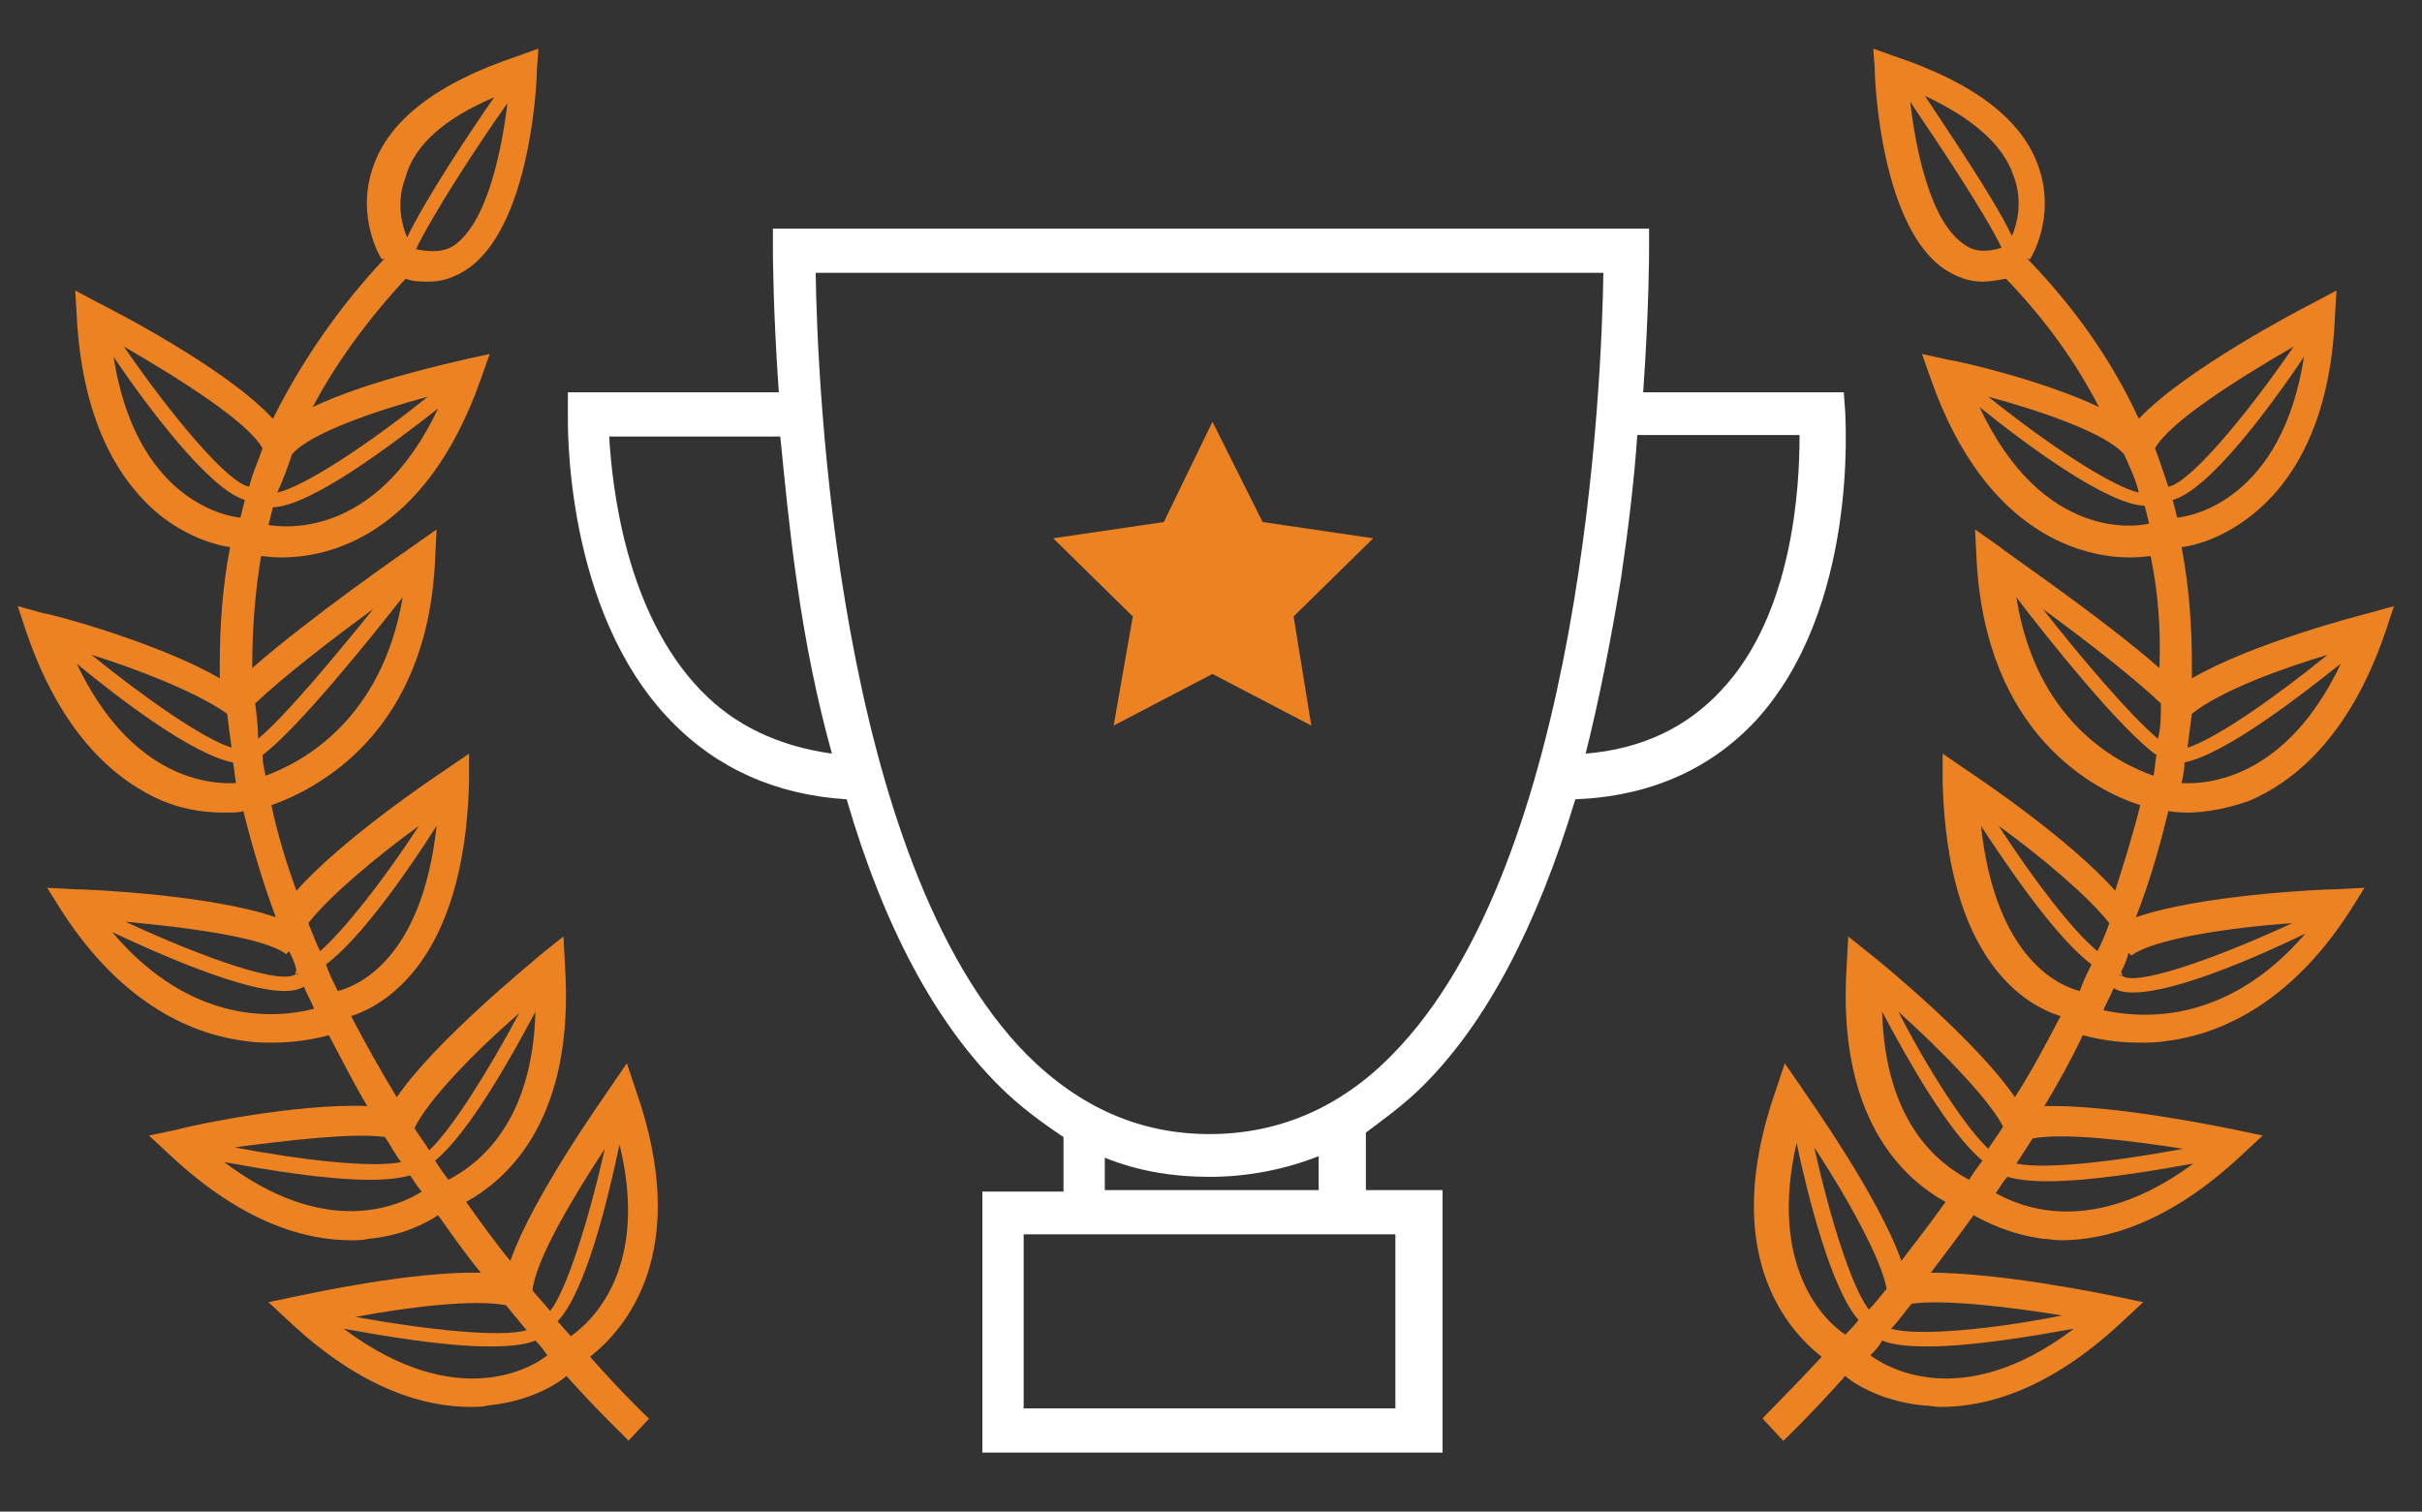 <?xml version="1.0" encoding="utf-8"?>
<!-- Generator: Adobe Illustrator 18.1.0, SVG Export Plug-In . SVG Version: 6.00 Build 0)  -->
<!DOCTYPE svg PUBLIC "-//W3C//DTD SVG 1.1//EN" "http://www.w3.org/Graphics/SVG/1.1/DTD/svg11.dtd">
<svg version="1.1" id="Layer_1" xmlns="http://www.w3.org/2000/svg" xmlns:xlink="http://www.w3.org/1999/xlink" x="0px" y="0px"
	 width="164.2px" height="102.5px" viewBox="-249.5 344.5 164.2 102.5" enable-background="new -249.5 344.5 164.2 102.5"
	 xml:space="preserve">
<rect x="-249.5" y="344.5" width="164.2" height="102.5" fill="#333333" stroke="none"/>
<polygon fill="#ED8222" points="-167.3,373.1 -163.9,379.9 -156.4,381 -161.8,386.3 -160.6,393.7 -167.3,390.2 -174,393.7 
	-172.7,386.3 -178.1,381 -170.6,379.9 "/>
<path fill="#FFFFFF" d="M-153,418.1c4.3-4.3,7.7-10.8,10.3-19.4c5-0.2,9.1-2,12.2-5.3c7-7.6,6.1-20.4,6.1-20.9l-0.1-1.4h-13.6
	c0.4-5.7,0.4-9.5,0.4-9.6l0-1.5h-29.7h-29.7l0,1.5c0,0.1,0,3.9,0.4,9.6h-14.3l0,1.5c0,0.5-0.3,13.3,7,20.8c3.1,3.2,7.1,5,11.9,5.3
	c2.5,8.6,6,15.1,10.3,19.4c1.4,1.4,2.9,2.5,4.4,3.5v3.7h-5.5V443h31.2v-17.8h-5.2v-3.9C-155.7,420.4-154.3,419.4-153,418.1z
	 M-127.5,374.1c0,3.3-0.4,12-5.3,17.2c-2.3,2.5-5.4,4-9.2,4.3c0.9-3.6,1.7-7.6,2.4-11.9c0.5-3.4,0.9-6.7,1.1-9.7H-127.5z
	 M-202,391.3c-5.1-5.3-6-13.8-6.2-17.2h11.6c0.3,3,0.6,6.2,1.1,9.7c0.6,4.3,1.4,8.2,2.4,11.8C-196.7,395.1-199.7,393.7-202,391.3z
	 M-194.2,363h26.7h26.7c-0.1,7.3-1.4,39.9-14.3,53c-3.5,3.6-7.7,5.4-12.4,5.4s-8.8-1.8-12.4-5.4C-192.8,402.9-194.1,370.3-194.2,363
	z M-154.9,428.2V440h-25.2v-11.8h2.5h1.5h17.5h1.5H-154.9z M-160.1,425.2h-14.5V423c2.2,0.9,4.6,1.3,7.1,1.3c2.6,0,5.1-0.5,7.4-1.4
	V425.2z"/>
<path fill="#ED8222" d="M-101.2,399.6c1,0,2.5-0.2,4.2-0.8c2.8-1.2,6.7-4.1,9.2-11.4l0.6-1.8l-1.8,0.5c-0.4,0.1-7.8,2-11.9,4.4
	c0-0.3,0-0.6,0-0.9c0-2.7-0.2-5.4-0.7-8c0.9-0.1,2.8-0.6,4.8-2.2c2.4-1.9,5.3-5.8,5.6-13.5l0.1-1.7l-1.5,0.8
	c-1,0.5-8.8,4.6-11.9,7.9c-1.8-3.9-4.3-7.5-7.6-10.9l0.2,0.1c0.1-0.1,1.8-2.9,0.6-6.3c-1.1-3.2-4.4-5.7-9.8-7.5l-1.4-0.5l0.1,1.4
	c0,1.1,0.5,10.8,4.8,13.6c0.8,0.5,1.6,0.8,2.5,0.8c0.5,0,1-0.1,1.6-0.2c2.6,2.7,4.7,5.6,6.3,8.7c-3.8-1.8-9.4-3.1-10.2-3.2l-1.8-0.4
	l0.6,1.7c3.8,10.8,10.6,12.1,13.5,12.1c0.8,0,1.3-0.1,1.4-0.1c0.5,2.4,0.7,4.9,0.6,7.5c0,0,0,0.1,0,0.1c-4-3.5-10.5-7.9-10.8-8.2
	l-1.7-1.2l0.1,2c0.6,11.9,8,15.7,11.1,16.7c-0.5,2-1.1,3.9-1.7,5.8c-3.1-3.5-9.2-7.6-10.1-8.2l-1.6-1.1l0,1.9
	c0.3,12.2,5.7,15.2,8,15.9c-1,1.9-2,3.8-3.1,5.5c-2.6-3.8-8.9-9-9.8-9.7l-1.5-1.2l-0.1,1.9c-0.7,10.4,3.8,14.5,6.7,16.1
	c-1,1.4-2,2.7-3,4c-1.5-4.3-6.2-10.9-6.8-11.8l-1.1-1.6l-0.6,1.8c-3.9,11.1,0.8,16.3,3.1,18.1c-2.4,2.6-4,4.1-4,4.2l1.4,1.5
	c0,0,1.7-1.6,4.2-4.4c0.3,0.3,2.2,1.7,5.3,2c0.4,0,0.7,0.1,1.2,0.1c3,0,7.3-1.1,12.3-5.8l1.4-1.3l-1.9-0.4c-1-0.2-7.8-1.6-12.5-1.6
	c0.9-1.2,1.9-2.5,2.9-3.9c0.9,0.5,2.5,1.3,4.7,1.6c0.4,0,0.7,0.1,1.2,0.1c3,0,7.3-1.1,12.3-5.8l1.4-1.3l-1.9-0.4
	c-1-0.2-8.2-1.7-12.9-1.6c0.9-1.5,1.8-3.1,2.6-4.8c0.8,0.2,2.1,0.5,3.8,0.5c0.6,0,1.2,0,1.8-0.1c3.4-0.4,8.3-2.3,12.5-8.8l1-1.6
	l-1.9,0.1c-1.1,0-9.3,0.4-13.6,1.9c0.9-2.3,1.6-4.7,2.2-7.2C-101.8,399.6-101.5,399.6-101.2,399.6z M-101.6,397.6
	c0.1-0.5,0.2-0.9,0.2-1.4c2.8-0.6,7.7-4.4,10.6-6.7C-94.5,397.3-99.8,397.7-101.6,397.6z M-100.9,392.9c2-1.6,6.2-3.1,9.2-4
	c-3.7,3-7.6,5.7-9.5,6.3C-101.1,394.4-101,393.6-100.9,392.9L-100.9,392.9z M-101.9,379.6c-0.1-0.4-0.2-0.8-0.3-1.2
	c2.5-0.7,6.6-6.3,8.9-9.7C-94.8,378.3-100.8,379.5-101.9,379.6z M-94,368c-3.3,4.8-7.1,9.3-8.5,9.5c-0.3-0.9-0.6-1.8-0.9-2.6
	C-102.4,373.1-97.8,370.2-94,368z M-113,356.4c0.7,1.8,0.2,3.4-0.1,4.1c-1.3-2.7-4.4-7.2-5.9-9.5
	C-115.8,352.5-113.7,354.3-113,356.4z M-116.3,361.1c-2.3-1.5-3.3-6.3-3.7-9.7c1.9,2.8,5.1,7.6,6.2,9.9
	C-114.8,361.6-115.6,361.6-116.3,361.1z M-104.5,377.9c-1.8-0.4-6.1-3.2-10.2-6.5c3.7,1,8,2.5,9.2,3.9
	C-105.1,376.2-104.7,377-104.5,377.9z M-115.3,372.1c3.1,2.5,8.6,6.6,11.2,6.7c0.1,0.4,0.2,0.8,0.3,1.2
	C-104.5,380.2-111,381.3-115.3,372.1z M-103.2,394.6c-1.9-1.6-5.3-5.6-7.8-8.8c2.6,1.9,6,4.5,8,6.4C-103,393-103,393.8-103.2,394.6z
	 M-112.8,385c2.2,2.9,7.1,9,9.5,10.7c-0.1,0.5-0.1,0.9-0.2,1.4C-106.1,396.2-111.5,393.3-112.8,385z M-106.5,407.1
	c-0.2,0.6-0.5,1.3-0.8,1.9c-1.7-1.4-4.3-4.8-6.7-8.5C-111.1,402.6-107.9,405.3-106.5,407.1z M-105,409.3c1.4-1.1,6.5-1.9,10.9-2.2
	c-5.4,2.5-10.9,4.4-11.6,3.5l-0.1,0.1c0,0,0,0,0-0.1c0.1,0,0.1,0,0.2,0l-0.1-0.2c0.2-0.4,0.4-0.8,0.5-1.3L-105,409.3z M-115.2,400.5
	c1.9,2.9,5.1,7.6,7.5,9.4c-0.3,0.6-0.6,1.2-0.8,1.8C-109.7,411.4-114.2,409.7-115.2,400.5z M-113.7,420.9c-0.3,0.5-0.7,1-1,1.5
	c-1.5-1.4-4-5.2-6.1-9.3C-117.8,415.8-114.6,419.1-113.7,420.9z M-121.9,413.1c1.7,3.2,4.5,8.2,6.8,10.1c-0.3,0.4-0.6,0.8-0.9,1.3
	C-118.1,423.4-121.7,420.6-121.9,413.1z M-122.8,433.3c-1.1-1.4-2.6-6-3.7-11c2.3,3.5,4.6,7.7,4.9,9.6
	C-122.1,432.5-122.4,432.9-122.8,433.3z M-127.7,422c0.8,3.8,2.4,10,4.2,12c-0.3,0.4-0.6,0.7-0.9,1
	C-125.9,434-129.6,430.3-127.7,422z M-122.7,436.4c0.3-0.3,0.6-0.6,0.8-1c0.7,0.3,1.8,0.4,3.1,0.4c3,0,7.1-0.7,9.9-1.2
	C-116.7,440.5-121.9,437-122.7,436.4z M-109.7,433.7c-5,1-9.9,1.4-11.6,0.9c0.5-0.5,0.9-1.1,1.4-1.7
	C-117.7,432.6-113.4,433.1-109.7,433.7z M-114.2,425.4c0.3-0.4,0.5-0.8,0.8-1.1c0.7,0.2,1.6,0.3,2.7,0.3c3,0,7.1-0.7,9.9-1.2
	C-107.7,428.5-112.6,426.3-114.2,425.4z M-101.5,422.4c-4.8,0.9-9.4,1.4-11.3,1c0.4-0.6,0.7-1.1,1.1-1.7
	C-109.6,421.3-105.3,421.8-101.5,422.4z M-106.9,413c0.2-0.5,0.5-1,0.7-1.5c0.3,0.2,0.7,0.3,1.3,0.3c2.9,0,8.4-2.4,11.7-4
	C-98.7,414.2-104.6,413.5-106.9,413z"/>
<path fill="#ED8222" d="M-233,399.5c0.6,2.4,1.3,4.8,2.2,7.2c-4.3-1.5-12.6-1.9-13.6-1.9l-1.9-0.1l1,1.6c4.2,6.5,9.1,8.4,12.5,8.8
	c0.6,0.1,1.2,0.1,1.8,0.1c1.7,0,3-0.3,3.8-0.5c0.9,1.7,1.7,3.3,2.6,4.8c-4.7-0.2-11.9,1.3-12.9,1.6l-1.9,0.4l1.4,1.3
	c5,4.7,9.3,5.8,12.3,5.8c0.4,0,0.8,0,1.2-0.1c2.2-0.2,3.8-1,4.7-1.6c1,1.4,1.9,2.7,2.9,3.9c-4.7-0.1-11.5,1.4-12.5,1.6l-1.9,0.4
	l1.4,1.3c5,4.7,9.3,5.8,12.3,5.8c0.4,0,0.8,0,1.2-0.1c3.1-0.3,5-1.7,5.3-2c2.5,2.8,4.2,4.3,4.2,4.4l1.4-1.5c-0.1-0.1-1.7-1.6-4-4.2
	c2.3-1.8,7-7,3.1-18.1l-0.6-1.8l-1.1,1.6c-0.6,0.9-5.3,7.5-6.8,11.8c-1-1.2-2-2.6-3-4c2.9-1.6,7.4-5.7,6.7-16.1l-0.1-1.9l-1.5,1.2
	c-0.8,0.7-7.2,5.9-9.8,9.7c-1.1-1.8-2.1-3.6-3.1-5.5c2.2-0.7,7.7-3.7,8-15.9l0-1.9l-1.6,1.1c-0.9,0.6-7,4.7-10.1,8.2
	c-0.7-1.9-1.3-3.9-1.7-5.8c3.1-1.1,10.6-4.9,11.1-16.7l0.1-2l-1.7,1.2c-0.3,0.2-6.8,4.7-10.8,8.2c0,0,0-0.1,0-0.1
	c0-2.6,0.2-5.1,0.6-7.5c0.1,0,0.6,0.1,1.4,0.1c3,0,9.7-1.3,13.5-12.1l0.6-1.7l-1.8,0.4c-0.8,0.2-6.4,1.4-10.2,3.2
	c1.6-3,3.7-5.9,6.3-8.7c0.5,0.2,1.1,0.2,1.6,0.2c0.9,0,1.7-0.3,2.5-0.8c4.3-2.8,4.8-12.5,4.8-13.6l0.1-1.4l-1.4,0.5
	c-5.4,1.8-8.7,4.3-9.8,7.5c-1.2,3.4,0.5,6.2,0.6,6.3l0.2-0.1c-3.2,3.4-5.7,7.1-7.6,10.9c-3.1-3.4-10.9-7.4-11.9-7.9l-1.5-0.8
	l0.1,1.7c0.4,7.8,3.3,11.6,5.6,13.5c2,1.6,4,2.1,4.8,2.2c-0.5,2.6-0.7,5.2-0.7,8c0,0.3,0,0.6,0,0.9c-4.1-2.4-11.5-4.4-11.9-4.4
	l-1.8-0.5l0.6,1.8c2.5,7.3,6.4,10.2,9.2,11.4c1.7,0.7,3.2,0.8,4.2,0.8C-233.6,399.6-233.3,399.6-233,399.5z M-244.3,389.5
	c2.9,2.4,7.9,6.2,10.6,6.7c0.1,0.5,0.1,0.9,0.2,1.4C-235.3,397.7-240.6,397.3-244.3,389.5z M-234.1,392.9c0.1,0.8,0.2,1.6,0.3,2.3
	c-1.9-0.6-5.8-3.3-9.5-6.3C-240.4,389.8-236.2,391.4-234.1,392.9L-234.1,392.9z M-241.8,368.7c2.3,3.4,6.5,9,8.9,9.7
	c-0.1,0.4-0.2,0.8-0.3,1.2C-234.3,379.5-240.3,378.3-241.8,368.7z M-231.7,374.9c-0.3,0.9-0.7,1.7-0.9,2.6c-1.4-0.2-5.2-4.7-8.5-9.5
	C-237.3,370.2-232.7,373.1-231.7,374.9z M-216,351.1c-1.6,2.3-4.6,6.8-5.9,9.5c-0.3-0.7-0.8-2.3-0.1-4.1
	C-221.4,354.3-219.3,352.5-216,351.1z M-221.3,361.4c1.1-2.3,4.2-7.1,6.2-9.9c-0.4,3.3-1.4,8.2-3.7,9.7
	C-219.5,361.6-220.3,361.6-221.3,361.4z M-229.7,375.3c1.2-1.4,5.5-2.9,9.2-3.9c-4.1,3.3-8.4,6.1-10.2,6.5
	C-230.3,377-230,376.2-229.7,375.3z M-231.3,380.1c0.1-0.4,0.2-0.8,0.3-1.2c2.6-0.1,8-4.2,11.2-6.7
	C-224.1,381.3-230.6,380.2-231.3,380.1z M-232.2,392.2c2-1.9,5.4-4.5,8-6.4c-2.5,3.1-5.9,7.2-7.8,8.8
	C-232,393.8-232.1,393-232.2,392.2z M-231.5,397.1c-0.1-0.5-0.2-0.9-0.2-1.4c2.4-1.8,7.3-7.9,9.5-10.7
	C-223.6,393.3-229,396.2-231.5,397.1z M-221.1,400.5c-2.4,3.7-5.1,7.1-6.7,8.5c-0.3-0.6-0.5-1.2-0.8-1.9
	C-227.2,405.3-224,402.6-221.1,400.5z M-229.9,409c0.2,0.4,0.4,0.8,0.5,1.3l-0.1,0.2c0.1,0,0.1,0,0.2,0c0,0,0,0,0,0.1l-0.1-0.1
	c-0.8,0.9-6.2-1-11.6-3.5c4.4,0.4,9.5,1.1,10.9,2.2L-229.9,409z M-226.6,411.7c-0.3-0.6-0.6-1.2-0.8-1.8c2.4-1.8,5.6-6.4,7.5-9.4
	C-220.9,409.7-225.4,411.4-226.6,411.7z M-214.3,413.2c-2.2,4.1-4.6,7.9-6.1,9.3c-0.3-0.5-0.7-1-1-1.5
	C-220.5,419.1-217.3,415.8-214.3,413.2z M-219.1,424.5c-0.3-0.4-0.6-0.8-0.9-1.3c2.3-1.9,5.1-6.9,6.8-10.1
	C-213.4,420.6-217,423.4-219.1,424.5z M-213.4,432c0.2-2,2.6-6.1,4.9-9.6c-1.1,4.9-2.6,9.6-3.7,11C-212.6,432.9-213,432.5-213.4,432
	z M-210.8,435.1c-0.3-0.3-0.6-0.7-0.9-1c1.9-2,3.4-8.2,4.2-12C-205.5,430.3-209.2,434-210.8,435.1z M-226.2,434.6
	c2.8,0.5,6.8,1.2,9.9,1.2c1.3,0,2.4-0.1,3.1-0.4c0.3,0.3,0.6,0.7,0.8,1C-213.1,437-218.3,440.5-226.2,434.6z M-215.2,433
	c0.5,0.6,0.9,1.1,1.4,1.7c-1.7,0.5-6.6,0-11.6-0.9C-221.7,433.1-217.4,432.6-215.2,433z M-234.3,423.3c2.8,0.5,6.8,1.2,9.9,1.2
	c1.1,0,2-0.1,2.7-0.3c0.3,0.4,0.5,0.8,0.8,1.1C-222.5,426.3-227.4,428.5-234.3,423.3z M-223.4,421.6c0.4,0.6,0.7,1.2,1.1,1.7
	c-1.9,0.4-6.6-0.1-11.3-1C-229.8,421.8-225.5,421.3-223.4,421.6z M-241.9,407.7c3.4,1.6,8.9,4,11.7,4c0.5,0,1-0.1,1.3-0.3
	c0.2,0.5,0.5,1,0.7,1.5C-230.5,413.5-236.4,414.2-241.9,407.7z"/>
</svg>
